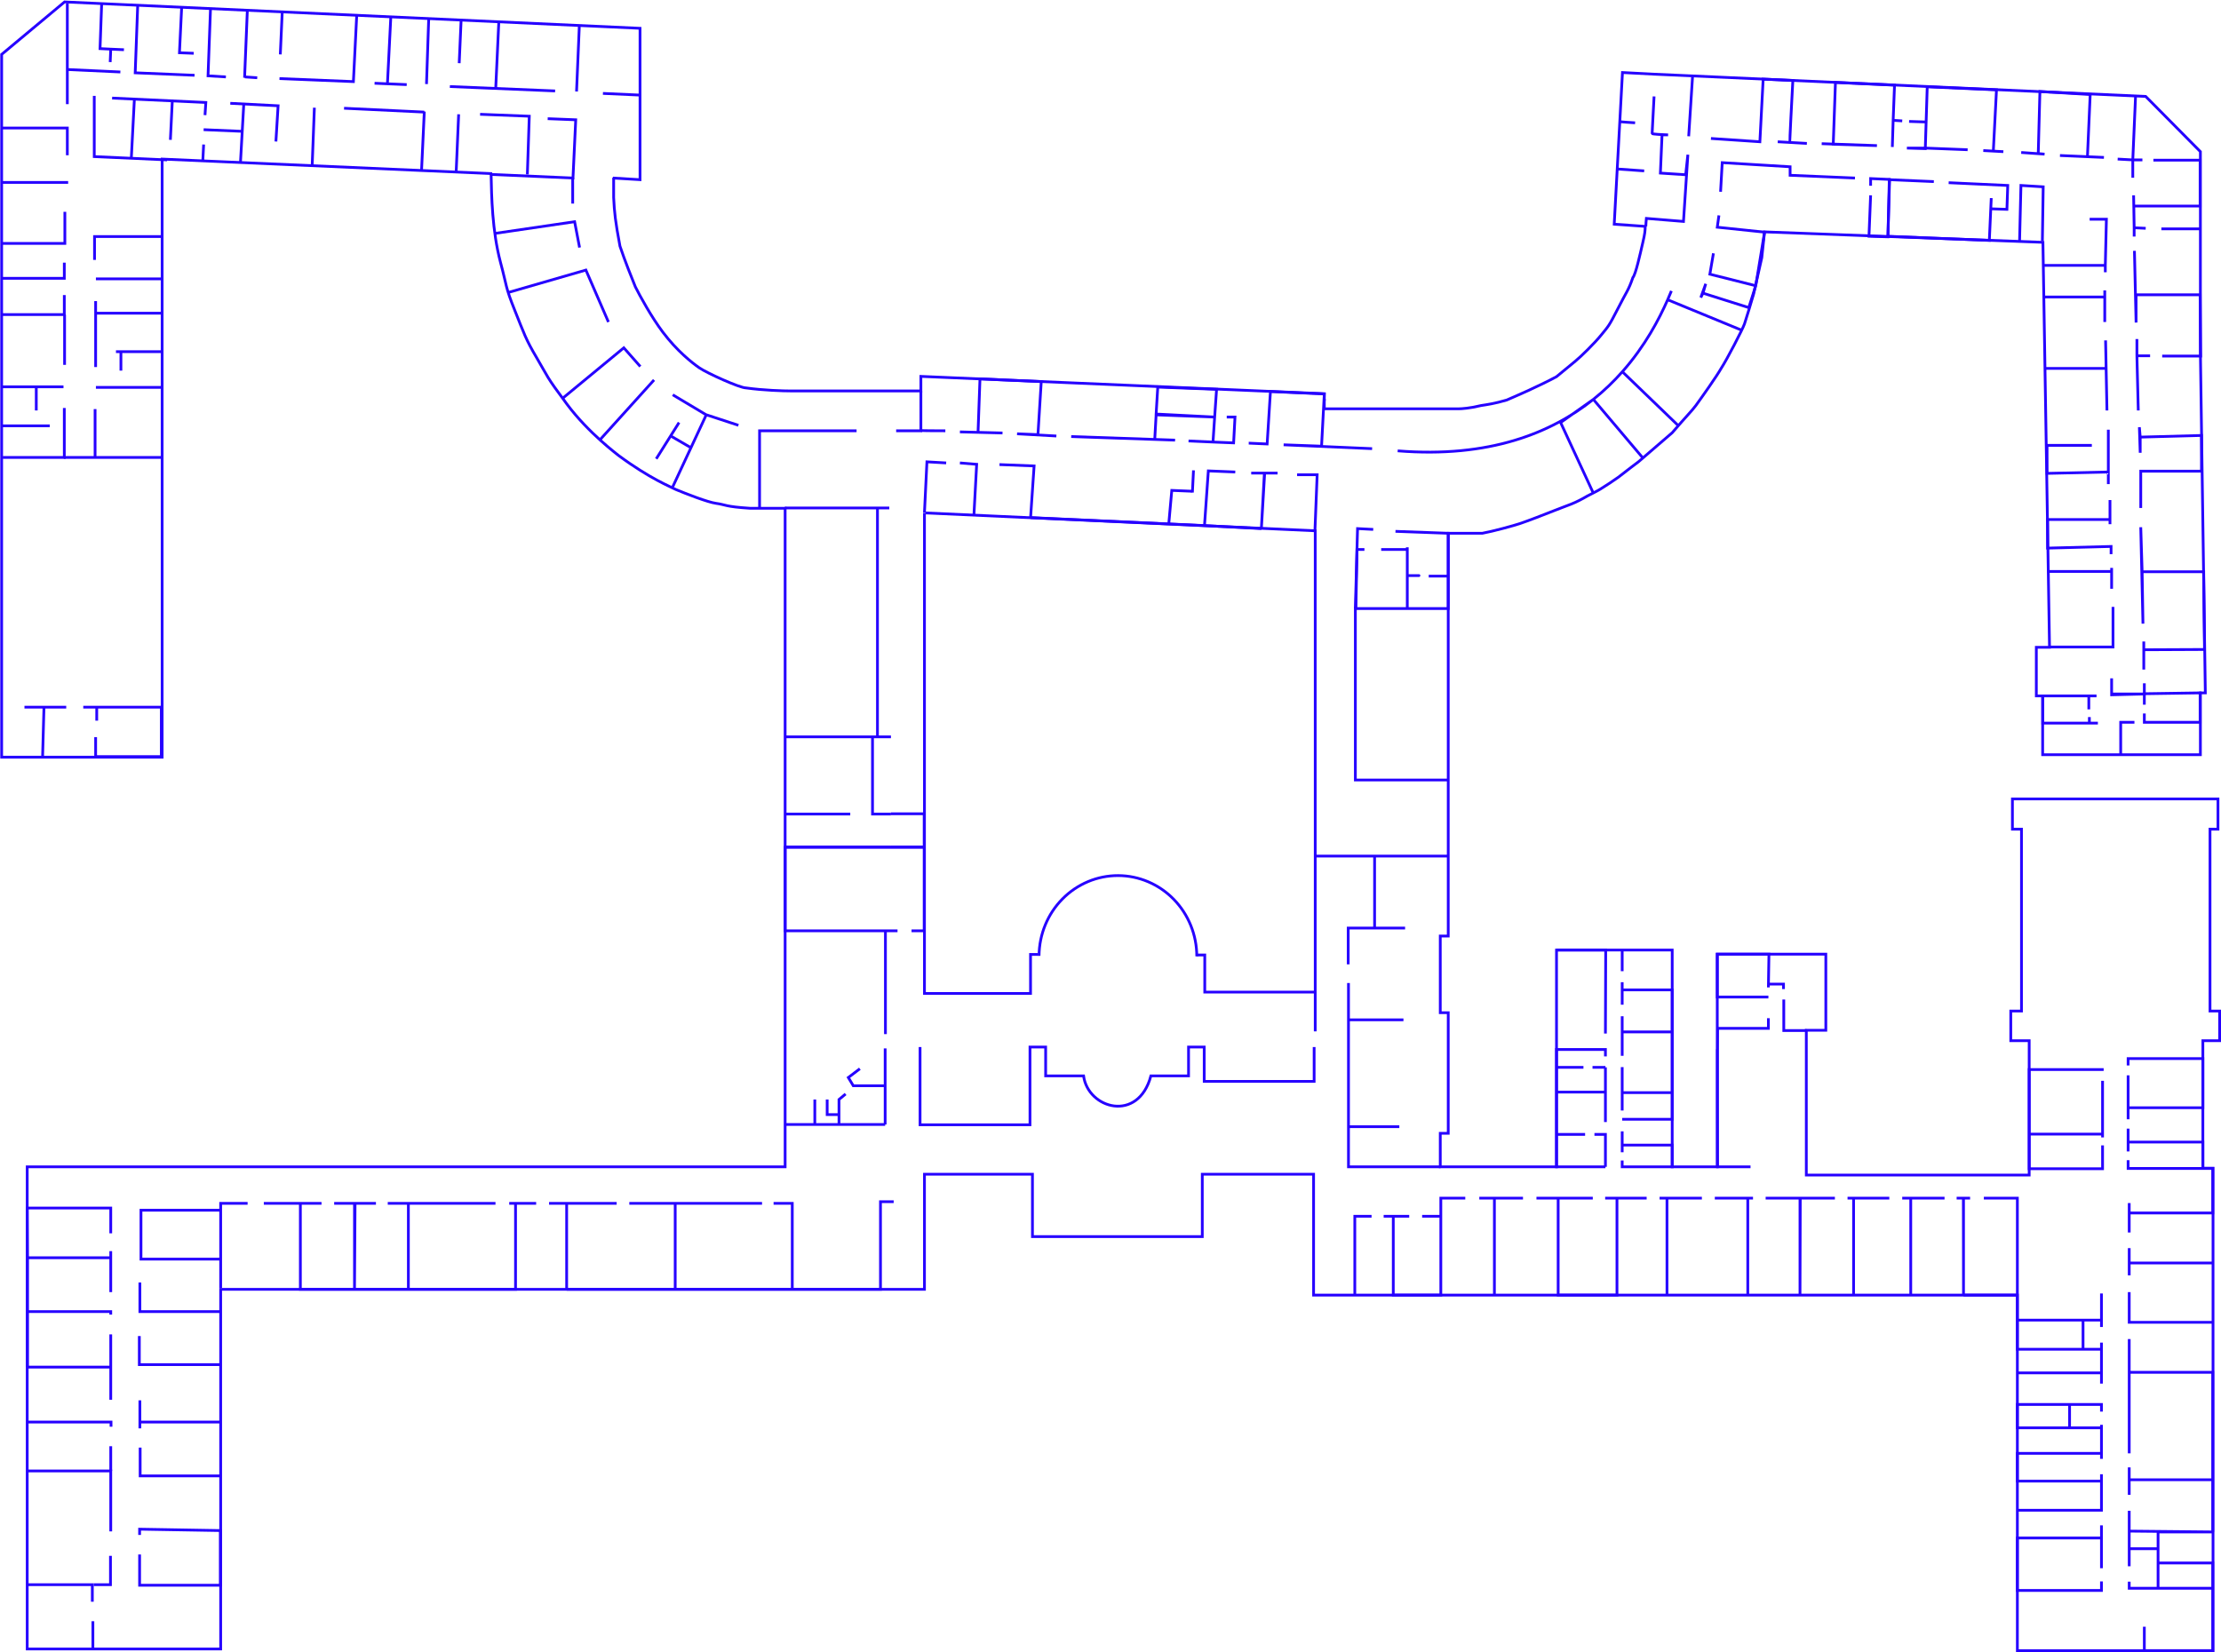 <svg width="4041" height="3007" viewBox="0 0 4041 3007" fill="none" xmlns="http://www.w3.org/2000/svg">
<path d="M1621 1541.5H1681.5V1481H1621" stroke="#2600FF" stroke-width="5"/>
<path d="M1596.5 924.5V1341M1596.5 1341H1621M1596.5 1341H1587.5M1429.5 1341H1587.5M1429.5 1481.5H1547M1587.5 1341V1481.5H1621M1429.5 1541.5H1621" stroke="#2600FF" stroke-width="5"/>
<path d="M1382 924.5V784H1558.5M1675.5 712V784H1630.5M1220.5 793.5L1257.5 815M1428 924.5H1618" stroke="#2600FF" stroke-width="5"/>
<path d="M1285.5 755L1343.5 774" stroke="#2600FF" stroke-width="5"/>
<path d="M1224 718.5L1285 755L1224 886" stroke="#2600FF" stroke-width="5"/>
<path d="M1091.5 800.5L1190 691.5M1194 835L1235.5 769" stroke="#2600FF" stroke-width="5"/>
<path d="M1023.5 725L1135 633L1165 667" stroke="#2600FF" stroke-width="5"/>
<path d="M924 532.5L1066 491.5L1107 586" stroke="#2600FF" stroke-width="5"/>
<path d="M899 425L1045.5 403.5L1054.5 450.5" stroke="#2600FF" stroke-width="5"/>
<path d="M66 704.5V747" stroke="#2600FF" stroke-width="5"/>
<path d="M117 742.5V832.5H5M2.5 775H90.5M1042 323V370.5" stroke="#2600FF" stroke-width="5"/>
<path d="M115.5 704H3" stroke="#2600FF" stroke-width="5"/>
<path d="M117 478V506.5H3.5M3.5 572.5H117V537" stroke="#2600FF" stroke-width="5"/>
<path d="M3.5 332H124M118 385.5V443H3.5" stroke="#2600FF" stroke-width="5"/>
<path d="M354 137L246 132.5L250.5 11M219 131L122.5 126.5M122.5 126.5V6M122.5 126.5V189.5M185 6L182 88.5L201.5 89.444M225.5 90.5L201.5 89.444M201.5 89.444L200.5 113M4 233H122.5V282.5" stroke="#2600FF" stroke-width="5"/>
<path d="M330.5 14L326.5 96L352.5 97" stroke="#2600FF" stroke-width="5"/>
<path d="M445.5 140L468 141.5" stroke="#2600FF" stroke-width="5"/>
<path d="M383 16L378.5 138L411 140" stroke="#2600FF" stroke-width="5"/>
<path d="M445 141.5L450 19.5" stroke="#2600FF" stroke-width="5"/>
<path d="M513.5 22L510 99" stroke="#2600FF" stroke-width="5"/>
<path d="M681.5 151.5L740 154" stroke="#2600FF" stroke-width="5"/>
<path d="M649 28.5L643 148.5L508.5 143" stroke="#2600FF" stroke-width="5"/>
<path d="M705 151L711 32" stroke="#2600FF" stroke-width="5"/>
<path d="M780 34.5L776 153" stroke="#2600FF" stroke-width="5"/>
<path d="M839 36L835.5 115" stroke="#2600FF" stroke-width="5"/>
<path d="M907.5 41L902 159.5" stroke="#2600FF" stroke-width="5"/>
<path d="M1010 165.5L818.5 157.5" stroke="#2600FF" stroke-width="5"/>
<path d="M1049 166.5L1054 48.5" stroke="#2600FF" stroke-width="5"/>
<path d="M1097 170L1163.5 173" stroke="#2600FF" stroke-width="5"/>
<path d="M173 744.5V832.5M173 832.5H295.5M173 832.5H116" stroke="#2600FF" stroke-width="5"/>
<path d="M174.5 705H295.5" stroke="#2600FF" stroke-width="5"/>
<path d="M220 641V674.5" stroke="#2600FF" stroke-width="5"/>
<path d="M174.5 570H294.5" stroke="#2600FF" stroke-width="5"/>
<path d="M174 548V668" stroke="#2600FF" stroke-width="5"/>
<path d="M174.5 507.5H294.5" stroke="#2600FF" stroke-width="5"/>
<path d="M296.5 430.5H172V473" stroke="#2600FF" stroke-width="5"/>
<path d="M313.5 183.5L310 254.5" stroke="#2600FF" stroke-width="5"/>
<path d="M244.5 180.5L239 286.5" stroke="#2600FF" stroke-width="5"/>
<path d="M171.5 174.5V285L304 291" stroke="#2600FF" stroke-width="5"/>
<path d="M443.5 190L437.5 296" stroke="#2600FF" stroke-width="5"/>
<path d="M369 293L370.5 263" stroke="#2600FF" stroke-width="5"/>
<path d="M204 178.5L374.5 186.5L373 209.5" stroke="#2600FF" stroke-width="5"/>
<path d="M370.5 236L440.5 239" stroke="#2600FF" stroke-width="5"/>
<path d="M834.5 208L830 312.5M772 203L767 310" stroke="#2600FF" stroke-width="5"/>
<path d="M572 196L568 301" stroke="#2600FF" stroke-width="5"/>
<path d="M419 188L506 192.5L502 257.5" stroke="#2600FF" stroke-width="5"/>
<path d="M626 197L772 204" stroke="#2600FF" stroke-width="5"/>
<path d="M873.5 208L963 211.5L959.5 317.5" stroke="#2600FF" stroke-width="5"/>
<path d="M894.5 317.5L1042.5 324L1047.5 218L996.5 216" stroke="#2600FF" stroke-width="5"/>
<path d="M895.5 316L295 289.5V1378H3V99L117.5 3.5L1164.5 51.5V327L1115 324" stroke="#2600FF" stroke-width="5"/>
<path d="M211 640H294.5" stroke="#2600FF" stroke-width="5"/>
<path d="M1116.5 323.5V359.5C1117.83 386.833 1119.5 402.5 1128 448C1136.4 473.2 1150.17 507.833 1156 522C1164 538 1185.2 576.9 1206 604.5C1232 639 1259.5 660.5 1272.5 669.5C1285.5 678.5 1345.5 706 1357.5 706C1388.7 710.4 1425.17 711.5 1439.5 711.5H1675.5V685L2409.5 716.5V729.5" stroke="#2600FF" stroke-width="5"/>
<path d="M893.5 316C894.333 357.667 895.5 420 910.5 477C922.5 521.5 919 521 936.5 564.5C954 608 956 616.5 977 652C998 687.5 992 682.5 1031.5 735.5C1071 788.5 1124 827.5 1125.5 829C1183 871.5 1220 885.667 1230 891C1248 898.5 1287.7 914 1302.5 916C1321 918.5 1318 922 1364.5 925C1394.1 925 1419.5 925 1428.5 925V2123.5H49.5V3001H401.5V2346.5H1682V2137H1878.5V2250.5H2187.5V2137H2390V2357H3670.5V3004H4026.5V2126H4008V1894H4038.5V1840H4021V1509H4035.5V1454H3661.5V1509H3678V1840H3658.5V1894H3692V2138.5H3286.5V1875H3322V1736.5H3124.5V2123.5H3042.5V1729H2832V2123.5H2620.5V2062.5H2635V1843H2620.5V1703.5H2635V970.5H2697C2717 966.833 2754 956.667 2765 953C2779 948.333 2811 936 2826 930C2838.5 925 2847 922 2858.5 917.5C2868.5 913.587 2880 907.5 2887.5 903C2895.1 899 2907.5 893 2912 890C2919.5 885.5 2937 874 2944.5 868.5C2962.9 854.1 2976.5 843.833 2981 840.5L3042.5 787.5C3066.1 759.9 3079 746.972 3085.5 738C3097.33 721.667 3123.1 685.3 3131.5 670.5C3142 654.5 3170.5 599.5 3174 589.5C3176.8 581.5 3186.17 550.167 3190.5 535.5L3205.5 469L3210.5 422L3717 441L3729 1178H3705V1266.5H3716.5V1373.5H4003.5V1261H4012.5L4003.5 641V276L3904 175.5L3009.5 135L2952 132L2937 408L2993.5 412C2993 421.167 2993 424.3 2989 441.5C2984 463 2976 499.5 2971 505C2962.5 529.5 2960 529.5 2943.5 562C2927 594.5 2926 594 2913.5 609.5C2901 625 2876.39 649 2866 657.5C2857.2 664.7 2839.67 679.167 2832 685.5C2819.33 692.5 2790.75 706.222 2780 711C2766.5 717 2755.5 722 2741.5 728C2719.5 734.5 2705 736.5 2695 738C2674.5 743 2659.5 744 2653.5 744H2409.5V726" stroke="#2600FF" stroke-width="5"/>
<path d="M1684 933.5L2393 966V1805.5H2192V1738H2177.5" stroke="#2600FF" stroke-width="5"/>
<path d="M1888.5 1737H1875V1808H1682V933.5" stroke="#2600FF" stroke-width="5"/>
<path d="M1890.5 1739.56C1890.75 1700.63 1906.05 1663.41 1933.04 1636.04C1960.03 1608.66 1996.5 1593.38 2034.46 1593.5C2072.42 1593.63 2108.79 1609.15 2135.61 1636.7C2162.43 1664.25 2177.5 1701.58 2177.5 1740.5" stroke="#2600FF" stroke-width="5"/>
<path d="M117.5 572.5V664" stroke="#2600FF" stroke-width="5"/>
<path d="M169 3001V2950.5" stroke="#2600FF" stroke-width="5"/>
<path d="M50 2884H168V2915" stroke="#2600FF" stroke-width="5"/>
<path d="M170.5 2884H201V2831.5" stroke="#2600FF" stroke-width="5"/>
<path d="M51 2677H201.5V2787" stroke="#2600FF" stroke-width="5"/>
<path d="M201.5 2677V2632" stroke="#2600FF" stroke-width="5"/>
<path d="M49.5 2588H202V2596.5" stroke="#2600FF" stroke-width="5"/>
<path d="M254 2829V2885H401V2785.5L254 2783V2793.5" stroke="#2600FF" stroke-width="5"/>
<path d="M402.5 2686H255V2634.5" stroke="#2600FF" stroke-width="5"/>
<path d="M402 2588H254.5V2548.5V2599.5" stroke="#2600FF" stroke-width="5"/>
<path d="M402 2483.5H253.5V2431.5" stroke="#2600FF" stroke-width="5"/>
<path d="M401 2387H254.5V2334" stroke="#2600FF" stroke-width="5"/>
<path d="M401.5 2291.5H256.5V2202.5H401.5M401.5 2291.5V2344M401.5 2291.5V2202.5M401.5 2202.5V2190H450.5" stroke="#2600FF" stroke-width="5"/>
<path d="M480 2190H546.5M546.5 2190V2346.5H645M546.5 2190H585M645 2346.5V2190H608H646M645 2346.5L646 2190M645 2346.5H938V2190M684 2190H646M743 2346.5V2190M743 2190H901.5H705.5H743ZM938 2190H926.5H975.5H938ZM999 2190H1031M1031 2190V2346.5M1031 2190H1122M1031 2346.5H1228.5M1031 2346.5H1441.5M1228.5 2346.5V2190M1228.5 2346.5H1441.5M1228.5 2346.5H1602V2187H1626M1228.5 2190H1145M1228.5 2190H1386.5M1441.5 2346.5V2190H1407.5" stroke="#2600FF" stroke-width="5"/>
<path d="M50 2488H201.5M50 2488V2387H201.5V2392.5M50 2488V2289M201.5 2488V2547.5M201.5 2488V2428.5M50 2289H201.5M50 2289L49.5 2198.5H201.5V2244.5M201.5 2289V2351.5M201.5 2289V2277" stroke="#2600FF" stroke-width="5"/>
<path d="M1429 2046.5C1430.03 2046.5 1452.48 2046.5 1482.5 2046.5M1610.5 2046.5V1976H1552.5L1543.5 1961L1564.5 1945M1610.5 2046.5C1587.92 2046.5 1556.7 2046.5 1526.5 2046.5M1610.5 2046.5H1526.5M1610.5 2046.5V1908M1526.5 2046.5C1511.14 2046.5 1496.05 2046.5 1482.5 2046.5M1526.5 2046.5H1482.5M1526.5 2046.5V2028.5M1538.5 1991L1526.5 2001V2028.5M1482.5 2046.5V2001M1526.5 2028.5H1505V2001" stroke="#2600FF" stroke-width="5"/>
<path d="M1611 1882V1694H1633H1428.5V1542H1681.5V1694H1658.5" stroke="#2600FF" stroke-width="5"/>
<path d="M3823.5 2878V2894.5H3670.5V2799H3823.5M3823.5 2799V2854V2776V2799ZM3670.5 2748.5H3823.5V2695.5M3823.5 2683V2695.5M3823.5 2695.5H3670.5V2645H3823.5V2655V2598.5M3823.5 2593V2598.5M3823.5 2598.5H3765.5M3823.5 2569V2556H3765.5M3765.5 2556H3670.5V2598.5H3765.5M3765.5 2556V2598.5M3670.5 2498.5H3823.5V2518V2455.5M3823.5 2443.5V2455.5M3823.5 2455.5H3790M3670.5 2402.5V2455.5H3790M3670.5 2402.5H3790M3670.5 2402.5H3823.5M3670.5 2402.5V2357M3823.5 2402.5V2415M3823.5 2402.5H3790M3823.5 2402.5V2354M3790 2402.5V2455.5M3609.5 2180.5H3670.5V2357M3670.5 2357H3572.5M3572.5 2357V2180.5H3584.5H3572.25M3572.5 2357L3572.25 2180.5M3560 2180.5H3572.25M3476.5 2357V2180.5M3476.5 2180.5H3538H3461H3476.5ZM3372.5 2357V2180.5M3372.5 2180.5H3437.5H3361.5H3372.5ZM3212.5 2180.5H3275.5M3275.5 2180.5H3338.5H3275V2357L3275.5 2180.5ZM3180 2357V2180.5M3180 2180.5H3189.5H3120H3180ZM3033 2357V2180.5M3033 2180.5H3096.5H3019.5H3033ZM2942 2180.5V2357H2835V2180.5M2942 2180.5H2996H2920.5H2942ZM2835 2180.5H2898H2795.5H2835ZM2719 2357V2180.5M2719 2180.5H2771H2691.5H2719ZM2666 2180.5H2621.5V2213.5M2621.5 2213.5V2357H2535V2213.5M2621.5 2213.5H2587.5M2535 2213.5H2564H2517.5H2535ZM2465 2357V2213.5H2495.5" stroke="#2600FF" stroke-width="5"/>
<path d="M3901.5 2960.5V3004H4026V2890.5M4026 2890.5V2844.5H3926.5M4026 2890.5H3926.5M3874 2878.5V2890.5H3926.5M3926.5 2844.5V2818.5M3926.5 2844.5V2890.5M4026 2788H3926.5V2818.5M4026 2788L3874 2786.5M4026 2788V2693H3874M4026 2788V2497.5H3874M3874 2786.5V2818.5M3874 2786.5V2749.5M3874 2850.5V2818.5M3874 2818.5H3926.5M3874 2693V2720.5V2670.5V2693ZM3874 2497.5V2564M3874 2497.5V2437V2564M3874 2564C3874 2590.33 3874 2643.4 3874 2645M3874 2351.5C3874 2369.33 3874 2405.3 3874 2406.5H4026M4026 2298.5H3874M3874 2298.5V2321V2271.5V2298.5ZM3874 2207.5H4026V2126.5H4008M3874 2207.5V2243V2189.5V2207.5ZM3872 2111.5V2126.5H4008M4008 2126.5V2078.5H3872M3872 2078.5V2095.5V2054V2078.5ZM3872 2037C3872 2036.2 3872 2022.67 3872 2016M3872 2016H4008V1926.5H3872V1939M3872 2016V1957" stroke="#2600FF" stroke-width="5"/>
<path d="M3825.5 2084.5V2127H3692V2064M3692 2064H3825.5M3692 2064V1946.5H3827.5M3825.5 2064V2070V1967V2064Z" stroke="#2600FF" stroke-width="5"/>
<path d="M2834 2123.5H2921M2921 2123.5V2064.5H2901M2921 2123.5H2832V2064.5M2832 2064.5H2884M2832 2064.5V1987.5M2832 1987.5H2921M2832 1987.5V1942.5M2921 1987.5V2042V1942.5M2921 1987.5V1942.5M2921 1942.5H2897.5M2832 1942.5H2881M2832 1942.5V1910H2921V1922.5M2832 1729H2921.5L2921 1881" stroke="#2600FF" stroke-width="5"/>
<path d="M3185 2123.5H3125C3125 2122.5 3124.5 1871.5 3125 1871.5C3125.4 1871.5 3186.83 1871.5 3217.5 1871.5V1853M3125 1814.5H3217.5H3124.5V1736.5H3218.5L3217.6 1791M3217.5 1797L3217.6 1791M3217.6 1791H3245V1800" stroke="#2600FF" stroke-width="5"/>
<path d="M3287 1875.5H3245.5V1819" stroke="#2600FF" stroke-width="5"/>
<path d="M2951.5 2112V2123.5H3042.5V2084H2951.5M2951.5 2084V2097V2059V2084ZM2951.5 2037C2952.3 2037 3012.5 2037 3042.5 2037V1988.5M3042.5 1988.5H2951.5M3042.5 1988.5V1878M2951.5 1988.5V2021V1942V1988.5ZM3042.5 1878H2951.5M3042.5 1878V1801.5H2951.5M2951.5 1878V1921.5V1849.5V1878ZM2951.5 1801.5V1828.5V1787.5V1801.5ZM2951.5 1729.5V1767.5" stroke="#2600FF" stroke-width="5"/>
<path d="M1674 1905.5V2047H1874V1905.5H1902.5V1958H1971.5C1979.5 2018 2071 2044 2094 1958H2162.5V1905.5H2191V1968H2391V1905.5" stroke="#2600FF" stroke-width="5"/>
<path d="M2393 1805V1877" stroke="#2600FF" stroke-width="5"/>
<path d="M2621 2123.5H2453.5V2050.5M2453.5 2050.5H2546M2453.5 2050.5V1856M2453.5 1856H2553.5M2453.5 1856V1789" stroke="#2600FF" stroke-width="5"/>
<path d="M2453 1755V1689H2501M2556.5 1689H2501M2501 1689V1558H2393H2635" stroke="#2600FF" stroke-width="5"/>
<path d="M2635 1419.5H2466V1107.5H2635V1048.5M2635 1048.5H2599.5M2635 1048.5V970.5L2539 967" stroke="#2600FF" stroke-width="5"/>
<path d="M2466 1107L2470 962L2498.5 963.5" stroke="#2600FF" stroke-width="5"/>
<path d="M2560.5 1047.5C2560.5 1066.67 2560.5 1105.4 2560.5 1107V1000M2560.5 1047.5C2568.17 1047.5 2583.2 1047.5 2582 1047.5C2580.8 1047.5 2567.17 1047.5 2560.5 1047.5ZM2560.5 1047.5V1000M2560.5 996V1000M2560.5 1000H2513M2467 1107L2469 1000H2482.5" stroke="#2600FF" stroke-width="5"/>
<path d="M1682 933C1682 930.2 1685 870.167 1686.5 840.5L1721.5 842.5M1772 937.5L1777 845L1746.5 842.5" stroke="#2600FF" stroke-width="5"/>
<path d="M1875 943.5L1875.1 942M1818.5 845.5L1881.5 848L1875.1 942M1875.1 942L2126.5 953.521M2191.5 956.5L2126.5 953.521M2191.5 956.5L2198.5 857L2247.5 859M2191.5 956.5L2295 962M2126.5 953.521L2132 892.5L2168.5 894M2295 962L2301 861H2276.5H2300.5M2295 962L2300.5 861M2324.5 861H2300.5M2392.5 965L2396.5 864H2360" stroke="#2600FF" stroke-width="5"/>
<path d="M2169.5 896.5C2169.5 896.1 2170.83 869.333 2171.5 856" stroke="#2600FF" stroke-width="5"/>
<path d="M1676.5 783.5C1677.7 783.9 1706 784 1720 784" stroke="#2600FF" stroke-width="5"/>
<path d="M1746.5 786L1779.5 786.852M1824 788L1779.5 786.852M1779.5 786.852L1783 689.5L1894.5 694.5L1888.5 791L1850.5 789.5L1922 793.5" stroke="#2600FF" stroke-width="5"/>
<path d="M1949 794.5L2101 799.728M2138 801L2101 799.728M2101 799.728L2103.5 755L2210 759M2210 759L2213.5 708.5L2106.5 704.5L2103.5 753.5L2210 759ZM2210 759L2207 804.5M2162.5 802.5L2207 804.5M2207 804.5L2244.5 806L2247 759H2232" stroke="#2600FF" stroke-width="5"/>
<path d="M2272 806.5C2272.8 806.5 2294.67 807.5 2305.5 808L2311.5 712.5L2409.5 717L2404.5 812L2335.5 809.5L2496.5 816.5" stroke="#2600FF" stroke-width="5"/>
<path d="M2543 820.5C2709.51 833.936 2822.49 788.077 2899 726.846M3041 529.5C3038.99 534.431 3036.74 539.786 3034.23 545.5M2899 897.5L2839.5 769L2899 726.846M2899 726.846L2990 834.5M2899 726.846C2918.99 710.852 2936.48 693.809 2951.8 676.5M3054 775L2951.8 676.5M2951.8 676.5C2993.29 629.593 3018.75 580.732 3034.23 545.5M3169 601L3034.23 545.5M3184 560.5L3181.81 559.808M3098.5 533.5L3094.5 541.5L3103.5 516.5L3098.5 533.5ZM3098.5 533.5L3181.81 559.808M3181.81 559.808L3194.5 520M3194.5 520L3111 499L3117.5 461M3194.5 520L3210.5 422.5L3124.5 413.5L3127.5 392" stroke="#2600FF" stroke-width="5"/>
<path d="M3130.5 349L3133.5 296L3257 303.5V319L3375 324" stroke="#2600FF" stroke-width="5"/>
<path d="M3403.5 355.5L3400.5 430L3435 431L3437.5 326.5L3403.5 325V338" stroke="#2600FF" stroke-width="5"/>
<path d="M3518.5 330.5L3438 327L3435 430L3619.5 437.5L3622.11 380M3623 360.5L3622.11 380M3622.11 380L3651.5 381L3653 337.5L3545.5 332.5" stroke="#2600FF" stroke-width="5"/>
<path d="M3674.5 439L3677 337.5L3717.5 340L3716 439" stroke="#2600FF" stroke-width="5"/>
<path d="M3719 1316H3801.5M3817 1316H3801.5M3801.5 1316V1305M3801.5 1316H3716.73V1266.5H3800.5M3800.5 1266.5H3814.5M3800.5 1266.5V1288V1291" stroke="#2600FF" stroke-width="5"/>
<path d="M3858.5 1373.5V1314.5H3883.5" stroke="#2600FF" stroke-width="5"/>
<path d="M3901.5 1298.5V1314.5H4003V1261L3901.5 1262.5V1282.5" stroke="#2600FF" stroke-width="5"/>
<path d="M3900.5 1218.5C3900.5 1217.31 3900.5 1198.68 3900.5 1182.5M3900.5 1167.5C3900.5 1171.68 3900.5 1176.94 3900.5 1182.5M3900.5 1182.5L4011 1182L4009.5 1040.5H3897.5M3897.5 1040.5L3899 1135L3895 959.5L3897.5 1040.5ZM3895 924.5C3895 918.5 3895 877.333 3895 857.5H4005.5V792.5L3894 795.5M3894 795.5V824L3892.5 777.5L3894 795.5ZM3890.5 747L3888 647.5M3888 647.5H3912M3888 647.5C3888 646.3 3888 626.667 3888 617" stroke="#2600FF" stroke-width="5"/>
<path d="M3934 648C3934.8 648 3981 648 4004 648L4003 536.5H3886.5V587L3883.5 456.5" stroke="#2600FF" stroke-width="5"/>
<path d="M3883 430.5V414.5M3883 414.5L3904 415.5M3883 414.5L3882.33 375M3882 355.5L3882.33 375M3882.33 375H4003V291.5H3918" stroke="#2600FF" stroke-width="5"/>
<path d="M3932.5 416.5H4003" stroke="#2600FF" stroke-width="5"/>
<path d="M3880.5 323.5V291M3880.5 291H3898M3880.5 291L3885.5 176M3880.5 291L3853 289.5" stroke="#2600FF" stroke-width="5"/>
<path d="M3828 286.5L3798 285.188M3748 283L3798 285.188M3798 285.188L3803 172L3711.5 166.5L3708.5 279.5L3720 280.5L3677.5 277.5" stroke="#2600FF" stroke-width="5"/>
<path d="M3608.5 274L3626.75 275M3645 276L3626.75 275M3626.75 275L3632.5 163.5L3506.5 158L3504.49 222M3503 269.5L3580 272.5M3503 269.5L3504.49 222M3503 269.5H3469.5L3503 270.5C3503.49 254.667 3504.47 222.8 3504.49 222M3504.49 222L3473.5 221M3443 267.5L3444.5 219M3444.5 219L3461 220M3444.5 219L3447 155L3339.5 150L3335.5 262.5L3415 265L3314.5 261.5" stroke="#2600FF" stroke-width="5"/>
<path d="M3287.5 261L3256.5 259.245M3234.5 258L3256.5 259.245M3256.5 259.245C3256.1 258.249 3260 183.667 3262 146.5L3208 144L3202 258L3113 252" stroke="#2600FF" stroke-width="5"/>
<path d="M3079.5 139.5L3072.5 248" stroke="#2600FF" stroke-width="5"/>
<path d="M2994.5 412C2994.5 408.4 2995.17 400.833 2995.5 397.5L3063 403L3071 281.5L3067 318L3021 315L3024 245.5H3035C3025.33 245.167 3006 244.2 3006 243C3006 242.543 3006.34 235.841 3006.82 226.5M3006.82 226.5C3007.61 211.304 3008.78 189.125 3009.5 175.5L3006.82 226.5ZM2947.5 221.5C2949.9 221.9 2966.83 223 2975 223.5M2942 307.5L2991.5 311" stroke="#2600FF" stroke-width="5"/>
<path d="M3802 399C3803.6 399 3823 399 3832.5 399L3830.5 483M3830.5 483H3718M3830.5 483V495.5" stroke="#2600FF" stroke-width="5"/>
<path d="M3829.5 528.5V540.5M3829.5 586V540.5M3829.5 540.5H3720" stroke="#2600FF" stroke-width="5"/>
<path d="M3831 619.5L3832 670.5M3833.5 747L3832 670.5M3832 670.5H3720" stroke="#2600FF" stroke-width="5"/>
<path d="M3836 782V859M3836 881V859M3836 859L3724.5 861.5V810.5H3806" stroke="#2600FF" stroke-width="5"/>
<path d="M3839 910V945.5M3839 954V945.5M3839 945.5H3725.5V997.5L3841 994.5V1008.5" stroke="#2600FF" stroke-width="5"/>
<path d="M3730.5 1177.5H3844.5V1104.5" stroke="#2600FF" stroke-width="5"/>
<path d="M3842 1033.5V1040M3842 1071.5V1040M3842 1040H3728" stroke="#2600FF" stroke-width="5"/>
<path d="M3901.5 1263H3842V1234.5V1264.5L3901.5 1263ZM3901.5 1263V1243.5" stroke="#2600FF" stroke-width="5"/>
<path d="M44.5 1287C46.062 1287 62.008 1287 80 1287M80 1287C94.264 1287 109.813 1287 120.5 1287H80ZM80 1287L77.5 1377M151.5 1287H176M176 1287V1311.5M176 1287H293.5V1377H174V1341.5" stroke="#2600FF" stroke-width="5"/>
</svg>
